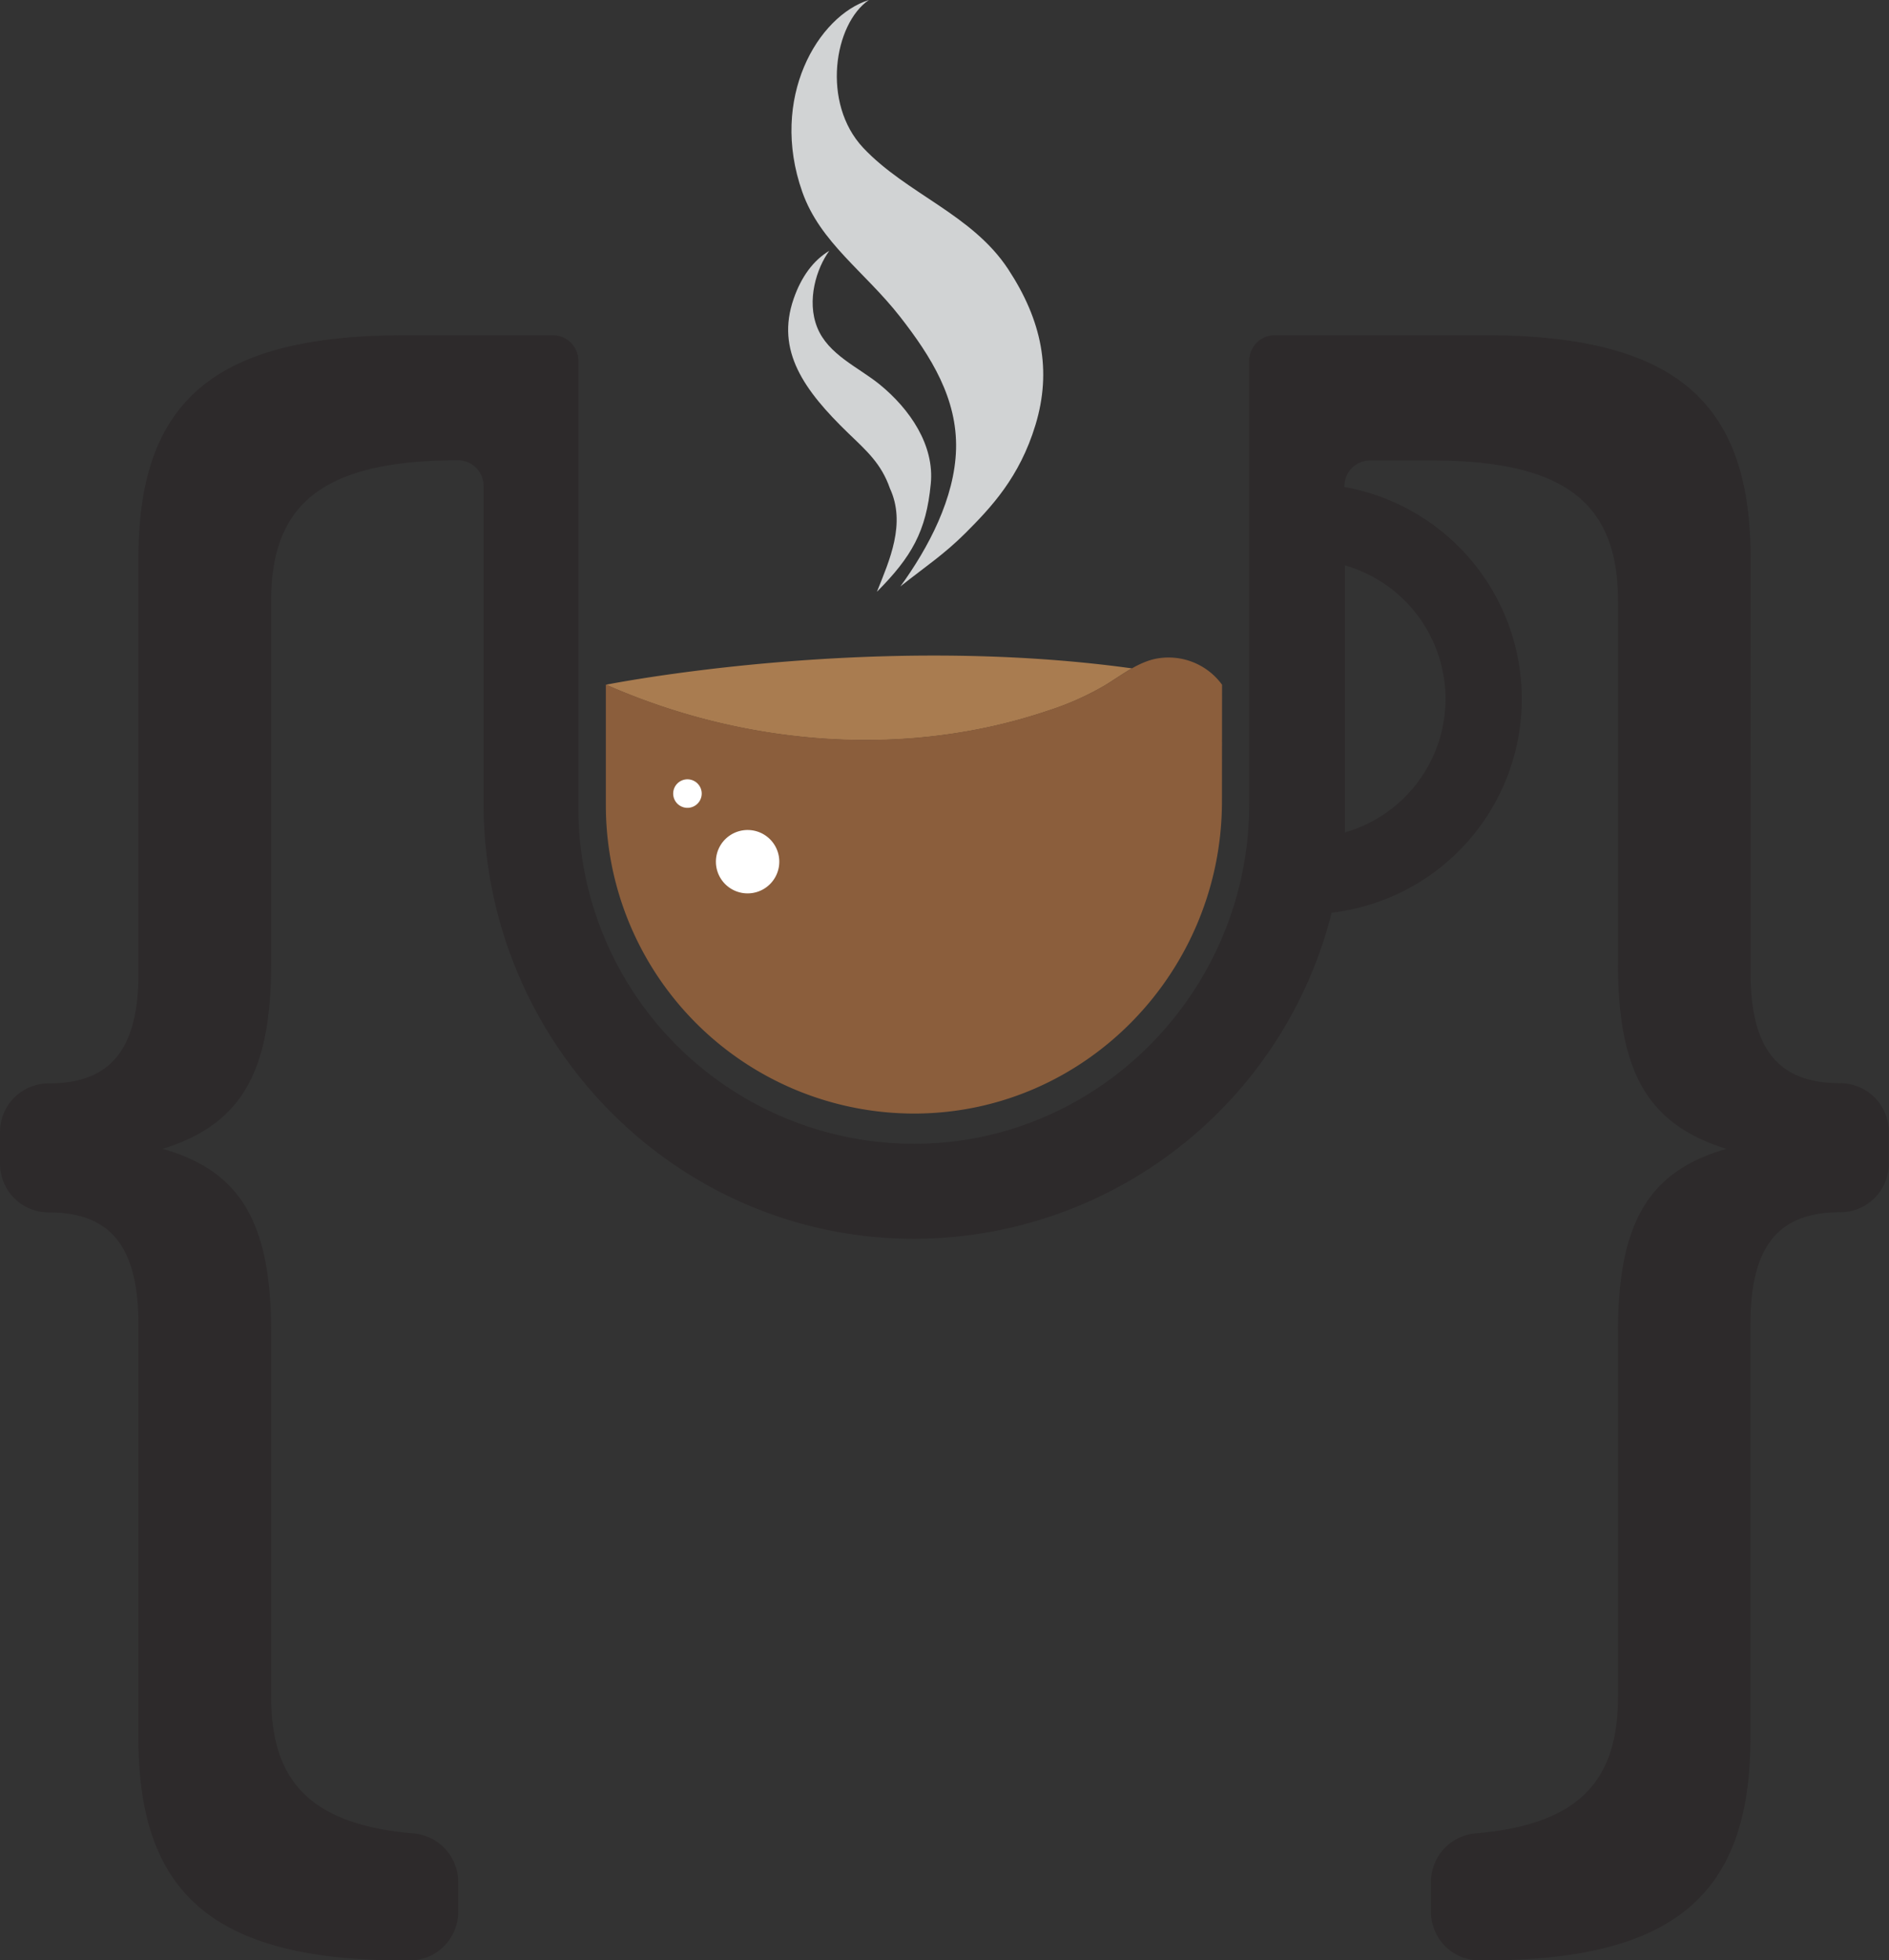 <svg xmlns="http://www.w3.org/2000/svg" viewBox="0 0 363.02 376.72"><rect x="0" y="0" width="363.02" height="376.72" fill="#333333" stroke="none"/><defs><style>.cls-1{fill:#2d2a2b;}.cls-2{fill:#a97c50;}.cls-3{fill:#8b5e3c;}.cls-4{fill:#fff;}.cls-5{fill:#d1d3d4;}</style></defs><g id="Layer_2" data-name="Layer 2"><g id="Layer_1-2" data-name="Layer 1"><path class="cls-1" d="M353.67,208.17c-11.86,0-17.25-6.47-17.25-21.21V107.18c0-30.55-15.09-42.77-51.39-42.77H245a4.93,4.93,0,0,0-4.93,4.93v85.18c0,35.49-28.34,64.94-63.82,65.29a64.54,64.54,0,0,1-65.1-64.46v-86a4.93,4.93,0,0,0-4.93-4.93H78c-36.3,0-51.39,12.22-51.39,42.77V187c0,14.74-5.4,21.21-17.26,21.21h0A9.34,9.34,0,0,0,0,217.51v6.11A9.35,9.35,0,0,0,9.34,233h0c11.86,0,17.26,6.46,17.26,21.56V334c0,30.55,15.09,42.77,51.39,42.77h.72a9.34,9.34,0,0,0,9.34-9.34v-5.77a9.36,9.36,0,0,0-8.59-9.31c-19.54-1.7-27.35-9.79-27.35-26.25V256c0-20.85-5.75-30.91-20.84-35.22,15.09-4.68,20.84-14.74,20.84-35.58V115.45c0-18.68,10-26.95,35.9-27h0a4.93,4.93,0,0,1,4.92,4.93v61c0,45.77,36.76,83.58,82.52,83.69a82.87,82.87,0,0,0,80.46-62.67,41.37,41.37,0,0,0,2.46-81.81v-.17a4.93,4.93,0,0,1,4.93-4.93H275c25.87,0,35.94,8.27,35.94,27v69.72c0,20.84,5.75,30.9,20.84,35.58-15.09,4.31-20.84,14.37-20.84,35.22v70.08c0,16.46-7.81,24.55-27.35,26.25a9.36,9.36,0,0,0-8.59,9.31v5.77a9.34,9.34,0,0,0,9.34,9.34H285c36.3,0,51.39-12.22,51.39-42.77V254.53c0-15.1,5.39-21.56,17.25-21.56h0a9.35,9.35,0,0,0,9.35-9.35v-6.11a9.35,9.35,0,0,0-9.35-9.34Zm-95.22-99.52a26.7,26.7,0,0,1,0,51.33Z"/><path class="cls-2" d="M201.43,136.58a54.65,54.65,0,0,0,10.83-4.81c1.77-1.07,3.48-2.3,5.28-3.32-50.54-7-101.09,3.14-101.09,3.14C143,143.32,173.93,145.9,201.43,136.58Z"/><path class="cls-3" d="M234.85,131.59a12.71,12.71,0,0,0-13.32-4.86c-3.41.91-6.25,3.21-9.27,5a54.65,54.65,0,0,1-10.83,4.81c-27.5,9.32-58.41,6.74-85-5v23.27a59.26,59.26,0,0,0,59.78,59.19c32.6-.31,58.62-27.36,58.62-60Z"/><path class="cls-4" d="M149.76,165.6a6.09,6.09,0,1,1-6.08-6.09A6.08,6.08,0,0,1,149.76,165.6Z"/><path class="cls-4" d="M134.85,152.51a2.74,2.74,0,1,1-2.74-2.74A2.74,2.74,0,0,1,134.85,152.51Z"/><path class="cls-5" d="M193.76,51.75c-6.94-10.58-19.54-14.49-27.88-23.35-8.06-8.6-5.6-23.83,1.1-28.4-9.75,3.05-19.18,18.82-12.8,36.88,3.44,9.75,12,15.3,18.8,24,6,7.69,11,15.73,10.75,25.44-.25,9.38-5.28,18.92-10.69,26.37,4.91-3.89,8.4-6.15,12.54-10.29,4.87-4.88,10.36-10.67,13.41-20.73C202.17,71.19,200.21,61.57,193.76,51.75Z"/><path class="cls-5" d="M178.87,93c.75-7.42-4-14.38-9.86-19.15-4.1-3.31-9.85-5.7-11.95-10.9s-.14-11.4,2.31-14.75c-3.06,1.82-5.39,5-6.85,9.22-3.47,10,2,17.6,10.5,25.83,3.51,3.38,6.35,5.85,8,10.61,3.12,6.74-.06,13.77-2.5,19.87C175.2,107,178,102.11,178.87,93Z"/></g></g></svg>